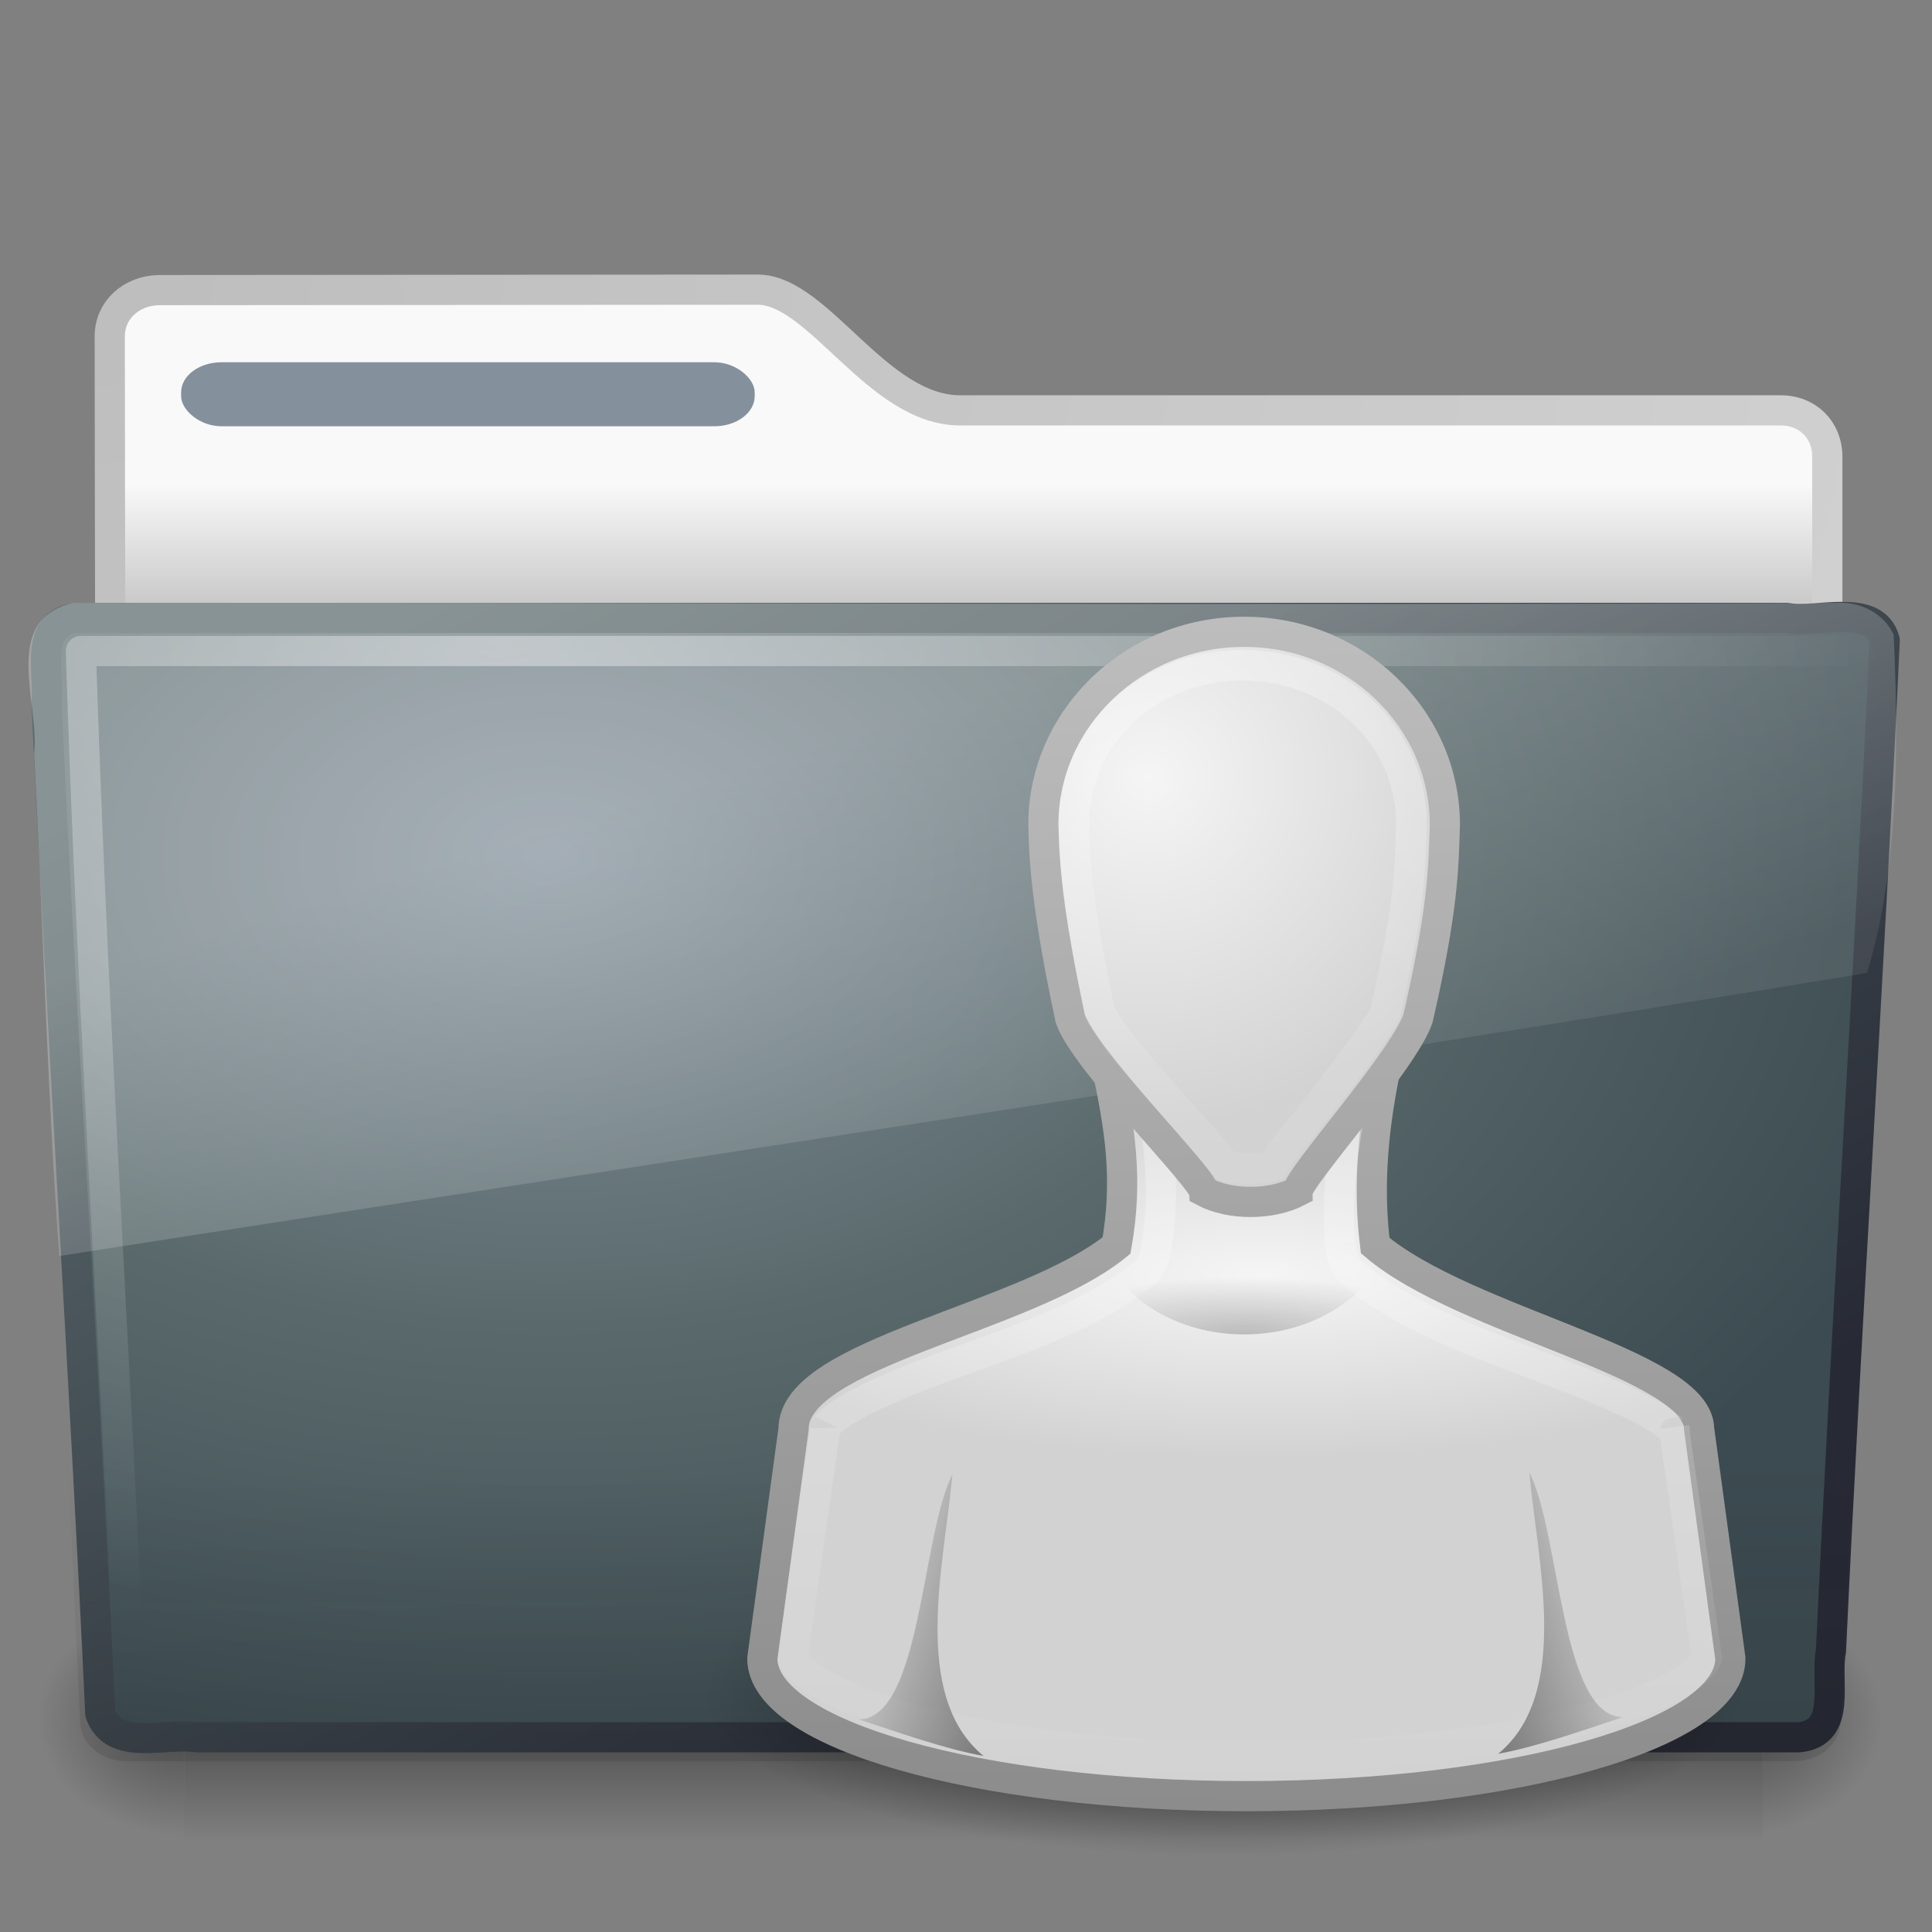 <?xml version="1.0" encoding="UTF-8" standalone="no"?>
<!-- Created with Inkscape (http://www.inkscape.org/) -->
<svg id="svg9903" xmlns="http://www.w3.org/2000/svg" height="64" width="64" version="1.0" xmlns:xlink="http://www.w3.org/1999/xlink">
 <rect width="100%" height="100%" fill="#808080" stroke="none"/>
 <defs id="defs9905">
  <linearGradient id="linearGradient2884" y2="33.955" gradientUnits="userSpaceOnUse" x2="15.215" gradientTransform="matrix(1.341 0 0 1.33 -.373 -1.31)" y1="22.292" x1="11.566">
   <stop id="stop2687" style="stop-color:#fff;stop-opacity:.275" offset="0"/>
   <stop id="stop2689" style="stop-color:#fff;stop-opacity:.078" offset="1"/>
  </linearGradient>
  <radialGradient id="radialGradient2887" gradientUnits="userSpaceOnUse" cy="8.302" cx="7.265" gradientTransform="matrix(0 1.607 -2.182 0 34.686 9.285)" r="20.98">
   <stop id="stop2693" style="stop-color:#fff;stop-opacity:0.4" offset="0"/>
   <stop id="stop2695" style="stop-color:#fff;stop-opacity:0" offset="1"/>
  </radialGradient>
  <linearGradient id="linearGradient2890" y2="36.658" gradientUnits="userSpaceOnUse" x2="22.809" gradientTransform="matrix(1.535 0 0 1.327 -5.021 -.049)" y1="49.629" x1="22.935">
   <stop id="stop2661" style="stop-color:#0a0a0a;stop-opacity:.498" offset="0"/>
   <stop id="stop2663" style="stop-color:#0a0a0a;stop-opacity:0" offset="1"/>
  </linearGradient>
  <linearGradient id="linearGradient2895" y2="15.944" gradientUnits="userSpaceOnUse" x2="65.34" gradientTransform="matrix(1.341 0 0 1.327 -72.463 -1.603)" y1="45.114" x1="82.453">
   <stop id="stop3624-5" style="stop-color:#272A35" offset="0"/>
   <stop id="stop3626-7" style="stop-color:#5A6A6C" offset="1"/>
  </linearGradient>
  <radialGradient id="radialGradient2893" gradientUnits="userSpaceOnUse" cy="14.113" cx="63.969" gradientTransform="matrix(2.098 -1.262e-7 8.2824e-8 1.347 -115.97 9.354)" r="23.097">
   <stop id="stop3618-2" style="stop-color:#84919C" offset="0"/>
   <stop id="stop2559" style="stop-color:#5A6A6C" offset=".5"/>
   <stop id="stop3620-1" style="stop-color:#3C4B51" offset="1"/>
  </radialGradient>
  <radialGradient id="radialGradient2880" gradientUnits="userSpaceOnUse" cy="486.65" cx="605.71" gradientTransform="matrix(-.032 0 0 .037 23.363 25.412)" r="117.14">
   <stop id="stop2681" offset="0"/>
   <stop id="stop2683" style="stop-opacity:0" offset="1"/>
  </radialGradient>
  <radialGradient id="radialGradient2878" gradientUnits="userSpaceOnUse" cy="486.65" cx="605.71" gradientTransform="matrix(.032 0 0 .037 24.637 25.412)" r="117.14">
   <stop id="stop2675" offset="0"/>
   <stop id="stop2677" style="stop-opacity:0" offset="1"/>
  </radialGradient>
  <linearGradient id="linearGradient2876" y2="609.51" gradientUnits="userSpaceOnUse" x2="302.86" gradientTransform="matrix(.083 0 0 .037 -5.941 25.412)" y1="366.65" x1="302.86">
   <stop id="stop2667" style="stop-opacity:0" offset="0"/>
   <stop id="stop2669" offset=".5"/>
   <stop id="stop2671" style="stop-opacity:0" offset="1"/>
  </linearGradient>
  <radialGradient id="radialGradient2904" gradientUnits="userSpaceOnUse" cy="5.017" cx="3" gradientTransform="matrix(-1.7093e-8 2.28 -2.895 -1.9417e-8 16.801 2.29)" r="21">
   <stop id="stop3486" style="stop-color:#bdbdbd" offset="0"/>
   <stop id="stop3488" style="stop-color:#d0d0d0" offset="1"/>
  </radialGradient>
  <linearGradient id="linearGradient2902" y2="16.19" gradientUnits="userSpaceOnUse" x2="62.989" gradientTransform="matrix(1.341 0 0 1.33 -68.673 -1.51)" y1="13.183" x1="62.989">
   <stop id="stop6406" style="stop-color:#f9f9f9" offset="0"/>
   <stop id="stop6408" style="stop-color:#c9c9c9" offset="1"/>
  </linearGradient>
  <radialGradient id="radialGradient3016" xlink:href="#linearGradient5060" gradientUnits="userSpaceOnUse" cy="41.5" cx="32" gradientTransform="matrix(.823 0 0 .253 14.201 45.662)" r="21"/>
  <linearGradient id="linearGradient3090" y2="45" xlink:href="#linearGradient3785" gradientUnits="userSpaceOnUse" x2="30" gradientTransform="matrix(1.034 0 0 1.013 10.254 14.407)" y1="6.479" x1="30.491"/>
  <radialGradient id="radialGradient3088" xlink:href="#linearGradient6954" gradientUnits="userSpaceOnUse" cy="19.226" cx="29.184" gradientTransform="matrix(1.247 -2.1463e-8 0 .378 5.407 34.98)" r="16"/>
  <linearGradient id="linearGradient3092" y2="45.156" xlink:href="#linearGradient3341" gradientUnits="userSpaceOnUse" x2="29.286" gradientTransform="matrix(1.062 0 0 1.013 9.525 14.426)" y1="14.969" x1="29.286"/>
  <linearGradient id="linearGradient3785">
   <stop id="stop3787" style="stop-color:#bdbdbd" offset="0"/>
   <stop id="stop3789" style="stop-color:#8c8c8c" offset="1"/>
  </linearGradient>
  <linearGradient id="linearGradient3096" y2="49.206" xlink:href="#linearGradient3785" gradientUnits="userSpaceOnUse" x2="30.656" gradientTransform="matrix(.887 0 0 .914 14.613 15.904)" y1="5" x1="30"/>
  <linearGradient id="linearGradient6954">
   <stop id="stop6960" style="stop-color:#f5f5f5" offset="0"/>
   <stop id="stop6962" style="stop-color:#d2d2d2" offset="1"/>
  </linearGradient>
  <radialGradient id="radialGradient3094" xlink:href="#linearGradient6954" gradientUnits="userSpaceOnUse" cy="12.313" cx="26.376" gradientTransform="matrix(1.454 -.121 .114 1.448 -1.699 11.127)" r="8"/>
  <linearGradient id="linearGradient3098" y2="37.438" xlink:href="#linearGradient5060" gradientUnits="userSpaceOnUse" x2="17" gradientTransform="matrix(1.034 0 0 1.013 10.859 14.394)" y1="39" x1="22"/>
  <radialGradient id="radialGradient3100" xlink:href="#linearGradient5060" gradientUnits="userSpaceOnUse" cy="33.188" cx="30" gradientTransform="matrix(1.517 -6.2641e-7 2.1161e-7 .409 -4.308 30.643)" r="4.688"/>
  <linearGradient id="linearGradient3341">
   <stop id="stop3343" style="stop-color:#fff" offset="0"/>
   <stop id="stop3345" style="stop-color:#fff;stop-opacity:0" offset="1"/>
  </linearGradient>
  <linearGradient id="linearGradient3102" y2="29.513" xlink:href="#linearGradient3341" gradientUnits="userSpaceOnUse" x2="29.25" gradientTransform="matrix(.925 0 0 .94 13.411 15.541)" y1="-1.049" x1="29.25"/>
  <linearGradient id="linearGradient5060">
   <stop id="stop5062" offset="0"/>
   <stop id="stop5064" style="stop-opacity:0" offset="1"/>
  </linearGradient>
  <linearGradient id="linearGradient3878" y2="37.438" xlink:href="#linearGradient5060" gradientUnits="userSpaceOnUse" x2="17" gradientTransform="matrix(-1.034 0 0 1.013 71.35 14.322)" y1="39" x1="22"/>
 </defs>
 <g id="layer1">
  <g id="g9977">
   <path id="path2856" style="stroke-linejoin:round;stroke:url(#radialGradient2904);stroke-linecap:round;fill:url(#linearGradient2902)" d="m5.281 9.61c-0.925 0.01-1.645 0.655-1.645 1.53 0 7.334 0.043 12.953 0 19.618 1.925 0 56.896-4.936 56.896-7.054v-8.58c0-0.875-0.643-1.54-1.569-1.53h-27.158c-2.745 0-4.691-3.999-6.704-3.999l-19.82 0.015z"/>
   <g id="g2858" style="opacity:.4" transform="matrix(1.285 0 0 .887 .967 18.44)">
    <rect id="rect2860" style="fill:url(#linearGradient2876)" height="9" width="40.7" y="39" x="4"/>
    <path id="path2862" style="fill:url(#radialGradient2878)" d="m44.7 39v9c1.655 0.017 4-2.017 4-4.501s-1.846-4.499-4-4.499z"/>
    <path id="path2864" style="fill:url(#radialGradient2880)" d="m4 39v9c-1.655 0.017-4-2.017-4-4.501s1.846-4.499 4-4.499z"/>
   </g>
   <path id="path2866" style="stroke-linejoin:round;stroke:url(#linearGradient2895);stroke-linecap:round;stroke-width:.999;fill:url(#radialGradient2893)" d="m2.526 20.468c-1.438 0.164-0.87 1.86-0.985 2.814 0.526 11.235 1.258 22.244 1.781 33.479 0.458 1.281 2.138 0.625 3.202 0.788h53.07c1.46-0.142 0.853-1.868 1.059-2.855 0.526-11.236 1.258-22.244 1.781-33.48-0.337-1.265-2.238-0.562-3.235-0.746h-56.673-0z"/>
   <path id="path2868" style="opacity:.4;fill:url(#linearGradient2890)" d="m2.386 19.857h58.855c0.851 0 1.402 0.592 1.402 1.327l-1.668 35.829c0 0.735-0.685 1.327-1.535 1.327h-55.252c-0.85 0-1.535-0.592-1.535-1.327l-1.668-35.829c0-0.736 0.551-1.327 1.401-1.327z"/>
   <path id="path2870" style="stroke-linejoin:round;stroke:url(#radialGradient2887);stroke-linecap:round;fill:none" d="m61.673 21.565h-58.994c0.321 10.435 1.034 21.751 1.55 32.627"/>
   <path id="path2872" style="fill:url(#linearGradient2884)" d="m60.967 19.97c-19.508 0.098-39.023-0.028-58.533 0-2.422 0.547-1.119 3.281-1.304 5.016 0.298 5.537 0.433 11.099 0.832 16.621 20.112-3.143 40.125-6.128 59.885-9.376 1.047-3.44 1.056-7.542 0.881-11.211-0.307-0.671-1.055-1.065-1.761-1.05z"/>
   <rect id="rect2874" style="display:block;fill:#84919C" rx="1.341" ry=".996" height="2.121" width="19" y="12" x="6"/>
  </g>
  <path id="path3823-4" style="opacity:.7;fill:url(#radialGradient3016)" d="m57.838 56.175c0 2.938-7.741 5.32-17.29 5.32s-17.29-2.382-17.29-5.32 7.741-5.32 17.29-5.32 17.29 2.382 17.29 5.32z"/>
  <path id="path3766-9" style="stroke:url(#linearGradient3090);fill:url(#radialGradient3088)" d="m36.632 35.18c0.476 2.206 0.742 3.874 0.355 6.08-3.01 2.447-10.711 3.547-10.7 6.08l-1.034 7.6c0 2.518 7.179 4.56 16.034 4.56s16.034-2.042 16.034-4.56l-1.035-7.6c-0.012-2.168-7.758-3.547-10.732-6.08-0.254-2.047-0.052-4.033 0.388-6.08h-9.31z"/>
  <path id="path4244" style="opacity:.4;stroke:url(#linearGradient3092);fill:none" d="m38.153 36.481c0.276 1.613 0.455 3.165 0.128 4.984-0.053 0.31-0.22 0.591-0.47 0.79-1.9 1.503-4.691 2.323-6.998 3.198-1.153 0.438-2.19 0.892-2.816 1.288-0.627 0.395-0.683 0.603-0.683 0.581 0.004 0.056 0.004 0.111 0 0.166l-1.067 7.436c0 0.013 0.078 0.281 0.726 0.706 0.648 0.424 1.752 0.897 3.157 1.287 2.81 0.781 6.823 1.288 11.266 1.288 4.442 0 8.455-0.507 11.265-1.288 1.405-0.39 2.509-0.863 3.157-1.287 0.648-0.425 0.726-0.693 0.726-0.706l-1.067-7.436c-0.002-0.041-0.002-0.083 0-0.124 0.01 0.03 0.009 0.099-0.043 0.041-0.087-0.096-0.31-0.303-0.64-0.498-0.659-0.39-1.685-0.83-2.859-1.288-2.348-0.916-5.168-1.812-7.041-3.364-0.258-0.21-0.426-0.506-0.469-0.831-0.216-1.699 0.077-3.327 0.341-4.943h-6.613z"/>
  <path id="path3764-4" style="stroke:url(#linearGradient3096);fill:url(#radialGradient3094)" d="m41.213 20.93c-3.673 0-6.65 2.864-6.65 6.397 0.029 1.308 0.137 2.861 0.887 6.397 0.443 1.371 4.397 5.292 4.433 5.749 0.86 0.457 2.217 0.457 3.103 0 0-0.457 3.547-4.378 3.99-5.749 0.844-3.675 0.842-5.026 0.887-6.397 0-3.533-2.977-6.397-6.65-6.397z"/>
  <path id="path3848-2" style="opacity:.4;fill:url(#linearGradient3098)" d="m32.583 58.17c-2.444-2.009-1.279-6.468-1.035-9.323-1.034 2.027-1.034 8.107-3.103 8.107 1.41 0.465 2.844 0.979 4.138 1.216z"/>
  <path id="path3833-8" style="opacity:.2;fill:url(#radialGradient3100)" d="m36.558 41.545c0.682 1.547 2.501 2.66 4.655 2.66s3.973-1.113 4.655-2.66h-9.31z"/>
  <path id="path4234" style="opacity:.4;stroke:url(#linearGradient3102);stroke-width:1.014;fill:none" d="m41.162 22.036c-3.126 0-5.569 2.335-5.593 5.216v0.043c0.029 1.281 0.13 2.784 0.867 6.241 0.021 0.033 0.249 0.469 0.651 0.984 0.421 0.541 0.975 1.183 1.517 1.795 0.542 0.613 1.098 1.224 1.518 1.71 0.194 0.226 0.332 0.408 0.477 0.599 0.413 0.122 1.098 0.123 1.561 0 0.118-0.174 0.238-0.356 0.39-0.556 0.374-0.491 0.858-1.096 1.344-1.71 0.487-0.614 0.959-1.251 1.344-1.796 0.357-0.503 0.603-0.881 0.651-0.983 0.005-0.024-0.006-0.018 0-0.043 0.84-3.626 0.82-4.816 0.867-6.241v-0.043c-0.024-2.881-2.467-5.216-5.594-5.216z"/>
  <path id="path3876" style="opacity:.4;fill:url(#linearGradient3878)" d="m49.627 58.098c2.444-2.009 1.279-6.468 1.035-9.323 1.034 2.027 1.034 8.107 3.103 8.107-1.41 0.464-2.844 0.978-4.138 1.216z"/>
 </g>
</svg>
